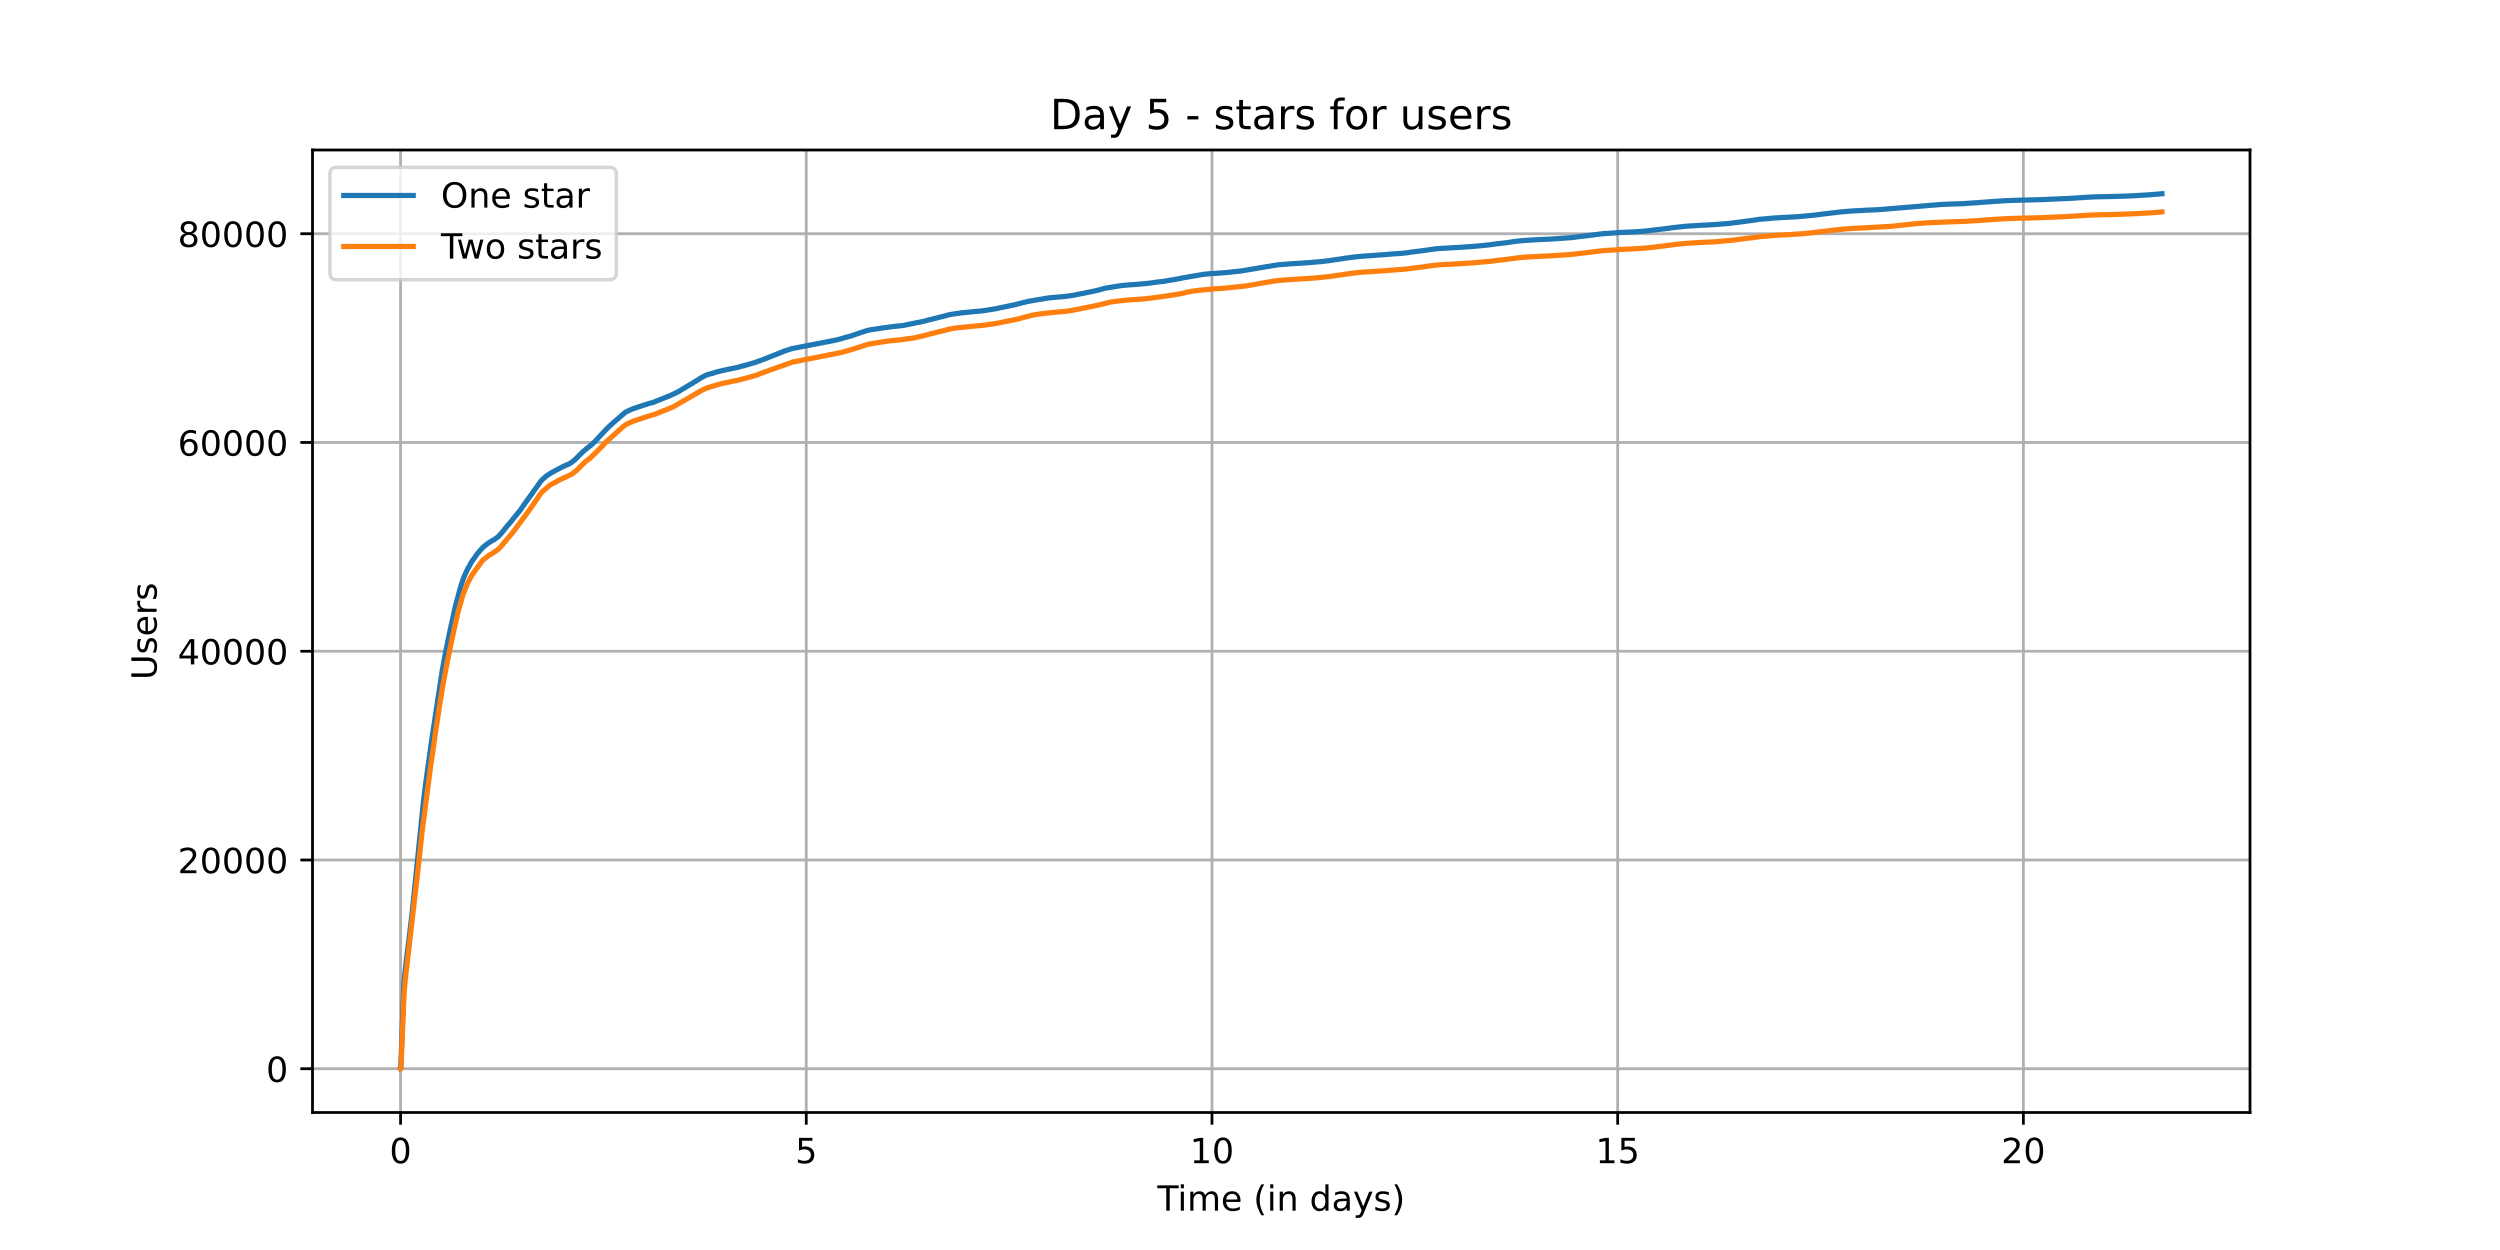 <?xml version="1.0" encoding="utf-8" standalone="no"?>
<!DOCTYPE svg PUBLIC "-//W3C//DTD SVG 1.1//EN"
  "http://www.w3.org/Graphics/SVG/1.1/DTD/svg11.dtd">
<!-- Created with matplotlib (https://matplotlib.org/) -->
<svg height="360pt" version="1.1" viewBox="0 0 720 360" width="720pt" xmlns="http://www.w3.org/2000/svg" xmlns:xlink="http://www.w3.org/1999/xlink">
 <defs>
  <style type="text/css">*{stroke-linecap:butt;stroke-linejoin:round;}</style>
 </defs>
 <g id="figure_1">
  <g id="patch_1">
   <path d="M 0 360 
L 720 360 
L 720 0 
L 0 0 
z
" style="fill:#ffffff;"/>
  </g>
  <g id="axes_1">
   <g id="patch_2">
    <path d="M 90 320.4 
L 648 320.4 
L 648 43.2 
L 90 43.2 
z
" style="fill:#ffffff;"/>
   </g>
   <g id="matplotlib.axis_1">
    <g id="xtick_1">
     <g id="line2d_1">
      <path clip-path="url(#pb6ac2db232)" d="M 115.364 320.4 
L 115.364 43.2 
" style="fill:none;stroke:#b0b0b0;stroke-linecap:square;stroke-width:0.8;"/>
     </g>
     <g id="line2d_2">
      <defs>
       <path d="M 0 0 
L 0 3.5 
" id="maa458d2cc2" style="stroke:#000000;stroke-width:0.8;"/>
      </defs>
      <g>
       <use style="stroke:#000000;stroke-width:0.8;" x="115.364" xlink:href="#maa458d2cc2" y="320.4"/>
      </g>
     </g>
     <g id="text_1">
      <!-- 0 -->
      <g transform="translate(112.182 334.998)scale(0.1 -0.1)">
       <defs>
        <path d="M 31.781 66.406 
Q 24.172 66.406 20.328 58.906 
Q 16.5 51.422 16.5 36.375 
Q 16.5 21.391 20.328 13.891 
Q 24.172 6.391 31.781 6.391 
Q 39.453 6.391 43.281 13.891 
Q 47.125 21.391 47.125 36.375 
Q 47.125 51.422 43.281 58.906 
Q 39.453 66.406 31.781 66.406 
z
M 31.781 74.219 
Q 44.047 74.219 50.516 64.516 
Q 56.984 54.828 56.984 36.375 
Q 56.984 17.969 50.516 8.266 
Q 44.047 -1.422 31.781 -1.422 
Q 19.531 -1.422 13.062 8.266 
Q 6.594 17.969 6.594 36.375 
Q 6.594 54.828 13.062 64.516 
Q 19.531 74.219 31.781 74.219 
z
" id="DejaVuSans-48"/>
       </defs>
       <use xlink:href="#DejaVuSans-48"/>
      </g>
     </g>
    </g>
    <g id="xtick_2">
     <g id="line2d_3">
      <path clip-path="url(#pb6ac2db232)" d="M 232.205 320.4 
L 232.205 43.2 
" style="fill:none;stroke:#b0b0b0;stroke-linecap:square;stroke-width:0.8;"/>
     </g>
     <g id="line2d_4">
      <g>
       <use style="stroke:#000000;stroke-width:0.8;" x="232.205" xlink:href="#maa458d2cc2" y="320.4"/>
      </g>
     </g>
     <g id="text_2">
      <!-- 5 -->
      <g transform="translate(229.024 334.998)scale(0.1 -0.1)">
       <defs>
        <path d="M 10.797 72.906 
L 49.516 72.906 
L 49.516 64.594 
L 19.828 64.594 
L 19.828 46.734 
Q 21.969 47.469 24.109 47.828 
Q 26.266 48.188 28.422 48.188 
Q 40.625 48.188 47.75 41.5 
Q 54.891 34.812 54.891 23.391 
Q 54.891 11.625 47.562 5.094 
Q 40.234 -1.422 26.906 -1.422 
Q 22.312 -1.422 17.547 -0.641 
Q 12.797 0.141 7.719 1.703 
L 7.719 11.625 
Q 12.109 9.234 16.797 8.062 
Q 21.484 6.891 26.703 6.891 
Q 35.156 6.891 40.078 11.328 
Q 45.016 15.766 45.016 23.391 
Q 45.016 31 40.078 35.438 
Q 35.156 39.891 26.703 39.891 
Q 22.75 39.891 18.812 39.016 
Q 14.891 38.141 10.797 36.281 
z
" id="DejaVuSans-53"/>
       </defs>
       <use xlink:href="#DejaVuSans-53"/>
      </g>
     </g>
    </g>
    <g id="xtick_3">
     <g id="line2d_5">
      <path clip-path="url(#pb6ac2db232)" d="M 349.047 320.4 
L 349.047 43.2 
" style="fill:none;stroke:#b0b0b0;stroke-linecap:square;stroke-width:0.8;"/>
     </g>
     <g id="line2d_6">
      <g>
       <use style="stroke:#000000;stroke-width:0.8;" x="349.047" xlink:href="#maa458d2cc2" y="320.4"/>
      </g>
     </g>
     <g id="text_3">
      <!-- 10 -->
      <g transform="translate(342.685 334.998)scale(0.1 -0.1)">
       <defs>
        <path d="M 12.406 8.297 
L 28.516 8.297 
L 28.516 63.922 
L 10.984 60.406 
L 10.984 69.391 
L 28.422 72.906 
L 38.281 72.906 
L 38.281 8.297 
L 54.391 8.297 
L 54.391 0 
L 12.406 0 
z
" id="DejaVuSans-49"/>
       </defs>
       <use xlink:href="#DejaVuSans-49"/>
       <use x="63.623" xlink:href="#DejaVuSans-48"/>
      </g>
     </g>
    </g>
    <g id="xtick_4">
     <g id="line2d_7">
      <path clip-path="url(#pb6ac2db232)" d="M 465.889 320.4 
L 465.889 43.2 
" style="fill:none;stroke:#b0b0b0;stroke-linecap:square;stroke-width:0.8;"/>
     </g>
     <g id="line2d_8">
      <g>
       <use style="stroke:#000000;stroke-width:0.8;" x="465.889" xlink:href="#maa458d2cc2" y="320.4"/>
      </g>
     </g>
     <g id="text_4">
      <!-- 15 -->
      <g transform="translate(459.527 334.998)scale(0.1 -0.1)">
       <use xlink:href="#DejaVuSans-49"/>
       <use x="63.623" xlink:href="#DejaVuSans-53"/>
      </g>
     </g>
    </g>
    <g id="xtick_5">
     <g id="line2d_9">
      <path clip-path="url(#pb6ac2db232)" d="M 582.731 320.4 
L 582.731 43.2 
" style="fill:none;stroke:#b0b0b0;stroke-linecap:square;stroke-width:0.8;"/>
     </g>
     <g id="line2d_10">
      <g>
       <use style="stroke:#000000;stroke-width:0.8;" x="582.731" xlink:href="#maa458d2cc2" y="320.4"/>
      </g>
     </g>
     <g id="text_5">
      <!-- 20 -->
      <g transform="translate(576.368 334.998)scale(0.1 -0.1)">
       <defs>
        <path d="M 19.188 8.297 
L 53.609 8.297 
L 53.609 0 
L 7.328 0 
L 7.328 8.297 
Q 12.938 14.109 22.625 23.891 
Q 32.328 33.688 34.812 36.531 
Q 39.547 41.844 41.422 45.531 
Q 43.312 49.219 43.312 52.781 
Q 43.312 58.594 39.234 62.25 
Q 35.156 65.922 28.609 65.922 
Q 23.969 65.922 18.812 64.312 
Q 13.672 62.703 7.812 59.422 
L 7.812 69.391 
Q 13.766 71.781 18.938 73 
Q 24.125 74.219 28.422 74.219 
Q 39.75 74.219 46.484 68.547 
Q 53.219 62.891 53.219 53.422 
Q 53.219 48.922 51.531 44.891 
Q 49.859 40.875 45.406 35.406 
Q 44.188 33.984 37.641 27.219 
Q 31.109 20.453 19.188 8.297 
z
" id="DejaVuSans-50"/>
       </defs>
       <use xlink:href="#DejaVuSans-50"/>
       <use x="63.623" xlink:href="#DejaVuSans-48"/>
      </g>
     </g>
    </g>
    <g id="text_6">
     <!-- Time (in days) -->
     <g transform="translate(333.327 348.677)scale(0.1 -0.1)">
      <defs>
       <path d="M -0.297 72.906 
L 61.375 72.906 
L 61.375 64.594 
L 35.5 64.594 
L 35.5 0 
L 25.594 0 
L 25.594 64.594 
L -0.297 64.594 
z
" id="DejaVuSans-84"/>
       <path d="M 9.422 54.688 
L 18.406 54.688 
L 18.406 0 
L 9.422 0 
z
M 9.422 75.984 
L 18.406 75.984 
L 18.406 64.594 
L 9.422 64.594 
z
" id="DejaVuSans-105"/>
       <path d="M 52 44.188 
Q 55.375 50.25 60.062 53.125 
Q 64.75 56 71.094 56 
Q 79.641 56 84.281 50.016 
Q 88.922 44.047 88.922 33.016 
L 88.922 0 
L 79.891 0 
L 79.891 32.719 
Q 79.891 40.578 77.094 44.375 
Q 74.312 48.188 68.609 48.188 
Q 61.625 48.188 57.562 43.547 
Q 53.516 38.922 53.516 30.906 
L 53.516 0 
L 44.484 0 
L 44.484 32.719 
Q 44.484 40.625 41.703 44.406 
Q 38.922 48.188 33.109 48.188 
Q 26.219 48.188 22.156 43.531 
Q 18.109 38.875 18.109 30.906 
L 18.109 0 
L 9.078 0 
L 9.078 54.688 
L 18.109 54.688 
L 18.109 46.188 
Q 21.188 51.219 25.484 53.609 
Q 29.781 56 35.688 56 
Q 41.656 56 45.828 52.969 
Q 50 49.953 52 44.188 
z
" id="DejaVuSans-109"/>
       <path d="M 56.203 29.594 
L 56.203 25.203 
L 14.891 25.203 
Q 15.484 15.922 20.484 11.062 
Q 25.484 6.203 34.422 6.203 
Q 39.594 6.203 44.453 7.469 
Q 49.312 8.734 54.109 11.281 
L 54.109 2.781 
Q 49.266 0.734 44.188 -0.344 
Q 39.109 -1.422 33.891 -1.422 
Q 20.797 -1.422 13.156 6.188 
Q 5.516 13.812 5.516 26.812 
Q 5.516 40.234 12.766 48.109 
Q 20.016 56 32.328 56 
Q 43.359 56 49.781 48.891 
Q 56.203 41.797 56.203 29.594 
z
M 47.219 32.234 
Q 47.125 39.594 43.094 43.984 
Q 39.062 48.391 32.422 48.391 
Q 24.906 48.391 20.391 44.141 
Q 15.875 39.891 15.188 32.172 
z
" id="DejaVuSans-101"/>
       <path id="DejaVuSans-32"/>
       <path d="M 31 75.875 
Q 24.469 64.656 21.281 53.656 
Q 18.109 42.672 18.109 31.391 
Q 18.109 20.125 21.312 9.062 
Q 24.516 -2 31 -13.188 
L 23.188 -13.188 
Q 15.875 -1.703 12.234 9.375 
Q 8.594 20.453 8.594 31.391 
Q 8.594 42.281 12.203 53.312 
Q 15.828 64.359 23.188 75.875 
z
" id="DejaVuSans-40"/>
       <path d="M 54.891 33.016 
L 54.891 0 
L 45.906 0 
L 45.906 32.719 
Q 45.906 40.484 42.875 44.328 
Q 39.844 48.188 33.797 48.188 
Q 26.516 48.188 22.312 43.547 
Q 18.109 38.922 18.109 30.906 
L 18.109 0 
L 9.078 0 
L 9.078 54.688 
L 18.109 54.688 
L 18.109 46.188 
Q 21.344 51.125 25.703 53.562 
Q 30.078 56 35.797 56 
Q 45.219 56 50.047 50.172 
Q 54.891 44.344 54.891 33.016 
z
" id="DejaVuSans-110"/>
       <path d="M 45.406 46.391 
L 45.406 75.984 
L 54.391 75.984 
L 54.391 0 
L 45.406 0 
L 45.406 8.203 
Q 42.578 3.328 38.25 0.953 
Q 33.938 -1.422 27.875 -1.422 
Q 17.969 -1.422 11.734 6.484 
Q 5.516 14.406 5.516 27.297 
Q 5.516 40.188 11.734 48.094 
Q 17.969 56 27.875 56 
Q 33.938 56 38.25 53.625 
Q 42.578 51.266 45.406 46.391 
z
M 14.797 27.297 
Q 14.797 17.391 18.875 11.75 
Q 22.953 6.109 30.078 6.109 
Q 37.203 6.109 41.297 11.75 
Q 45.406 17.391 45.406 27.297 
Q 45.406 37.203 41.297 42.844 
Q 37.203 48.484 30.078 48.484 
Q 22.953 48.484 18.875 42.844 
Q 14.797 37.203 14.797 27.297 
z
" id="DejaVuSans-100"/>
       <path d="M 34.281 27.484 
Q 23.391 27.484 19.188 25 
Q 14.984 22.516 14.984 16.5 
Q 14.984 11.719 18.141 8.906 
Q 21.297 6.109 26.703 6.109 
Q 34.188 6.109 38.703 11.406 
Q 43.219 16.703 43.219 25.484 
L 43.219 27.484 
z
M 52.203 31.203 
L 52.203 0 
L 43.219 0 
L 43.219 8.297 
Q 40.141 3.328 35.547 0.953 
Q 30.953 -1.422 24.312 -1.422 
Q 15.922 -1.422 10.953 3.297 
Q 6 8.016 6 15.922 
Q 6 25.141 12.172 29.828 
Q 18.359 34.516 30.609 34.516 
L 43.219 34.516 
L 43.219 35.406 
Q 43.219 41.609 39.141 45 
Q 35.062 48.391 27.688 48.391 
Q 23 48.391 18.547 47.266 
Q 14.109 46.141 10.016 43.891 
L 10.016 52.203 
Q 14.938 54.109 19.578 55.047 
Q 24.219 56 28.609 56 
Q 40.484 56 46.344 49.844 
Q 52.203 43.703 52.203 31.203 
z
" id="DejaVuSans-97"/>
       <path d="M 32.172 -5.078 
Q 28.375 -14.844 24.75 -17.812 
Q 21.141 -20.797 15.094 -20.797 
L 7.906 -20.797 
L 7.906 -13.281 
L 13.188 -13.281 
Q 16.891 -13.281 18.938 -11.516 
Q 21 -9.766 23.484 -3.219 
L 25.094 0.875 
L 2.984 54.688 
L 12.5 54.688 
L 29.594 11.922 
L 46.688 54.688 
L 56.203 54.688 
z
" id="DejaVuSans-121"/>
       <path d="M 44.281 53.078 
L 44.281 44.578 
Q 40.484 46.531 36.375 47.5 
Q 32.281 48.484 27.875 48.484 
Q 21.188 48.484 17.844 46.438 
Q 14.5 44.391 14.5 40.281 
Q 14.5 37.156 16.891 35.375 
Q 19.281 33.594 26.516 31.984 
L 29.594 31.297 
Q 39.156 29.25 43.188 25.516 
Q 47.219 21.781 47.219 15.094 
Q 47.219 7.469 41.188 3.016 
Q 35.156 -1.422 24.609 -1.422 
Q 20.219 -1.422 15.453 -0.562 
Q 10.688 0.297 5.422 2 
L 5.422 11.281 
Q 10.406 8.688 15.234 7.391 
Q 20.062 6.109 24.812 6.109 
Q 31.156 6.109 34.562 8.281 
Q 37.984 10.453 37.984 14.406 
Q 37.984 18.062 35.516 20.016 
Q 33.062 21.969 24.703 23.781 
L 21.578 24.516 
Q 13.234 26.266 9.516 29.906 
Q 5.812 33.547 5.812 39.891 
Q 5.812 47.609 11.281 51.797 
Q 16.75 56 26.812 56 
Q 31.781 56 36.172 55.266 
Q 40.578 54.547 44.281 53.078 
z
" id="DejaVuSans-115"/>
       <path d="M 8.016 75.875 
L 15.828 75.875 
Q 23.141 64.359 26.781 53.312 
Q 30.422 42.281 30.422 31.391 
Q 30.422 20.453 26.781 9.375 
Q 23.141 -1.703 15.828 -13.188 
L 8.016 -13.188 
Q 14.5 -2 17.703 9.062 
Q 20.906 20.125 20.906 31.391 
Q 20.906 42.672 17.703 53.656 
Q 14.5 64.656 8.016 75.875 
z
" id="DejaVuSans-41"/>
      </defs>
      <use xlink:href="#DejaVuSans-84"/>
      <use x="57.959" xlink:href="#DejaVuSans-105"/>
      <use x="85.742" xlink:href="#DejaVuSans-109"/>
      <use x="183.154" xlink:href="#DejaVuSans-101"/>
      <use x="244.678" xlink:href="#DejaVuSans-32"/>
      <use x="276.465" xlink:href="#DejaVuSans-40"/>
      <use x="315.479" xlink:href="#DejaVuSans-105"/>
      <use x="343.262" xlink:href="#DejaVuSans-110"/>
      <use x="406.641" xlink:href="#DejaVuSans-32"/>
      <use x="438.428" xlink:href="#DejaVuSans-100"/>
      <use x="501.904" xlink:href="#DejaVuSans-97"/>
      <use x="563.184" xlink:href="#DejaVuSans-121"/>
      <use x="622.363" xlink:href="#DejaVuSans-115"/>
      <use x="674.463" xlink:href="#DejaVuSans-41"/>
     </g>
    </g>
   </g>
   <g id="matplotlib.axis_2">
    <g id="ytick_1">
     <g id="line2d_11">
      <path clip-path="url(#pb6ac2db232)" d="M 90 307.8 
L 648 307.8 
" style="fill:none;stroke:#b0b0b0;stroke-linecap:square;stroke-width:0.8;"/>
     </g>
     <g id="line2d_12">
      <defs>
       <path d="M 0 0 
L -3.5 0 
" id="m6b6346256a" style="stroke:#000000;stroke-width:0.8;"/>
      </defs>
      <g>
       <use style="stroke:#000000;stroke-width:0.8;" x="90" xlink:href="#m6b6346256a" y="307.8"/>
      </g>
     </g>
     <g id="text_7">
      <!-- 0 -->
      <g transform="translate(76.638 311.599)scale(0.1 -0.1)">
       <use xlink:href="#DejaVuSans-48"/>
      </g>
     </g>
    </g>
    <g id="ytick_2">
     <g id="line2d_13">
      <path clip-path="url(#pb6ac2db232)" d="M 90 247.678 
L 648 247.678 
" style="fill:none;stroke:#b0b0b0;stroke-linecap:square;stroke-width:0.8;"/>
     </g>
     <g id="line2d_14">
      <g>
       <use style="stroke:#000000;stroke-width:0.8;" x="90" xlink:href="#m6b6346256a" y="247.678"/>
      </g>
     </g>
     <g id="text_8">
      <!-- 20000 -->
      <g transform="translate(51.188 251.477)scale(0.1 -0.1)">
       <use xlink:href="#DejaVuSans-50"/>
       <use x="63.623" xlink:href="#DejaVuSans-48"/>
       <use x="127.246" xlink:href="#DejaVuSans-48"/>
       <use x="190.869" xlink:href="#DejaVuSans-48"/>
       <use x="254.492" xlink:href="#DejaVuSans-48"/>
      </g>
     </g>
    </g>
    <g id="ytick_3">
     <g id="line2d_15">
      <path clip-path="url(#pb6ac2db232)" d="M 90 187.555 
L 648 187.555 
" style="fill:none;stroke:#b0b0b0;stroke-linecap:square;stroke-width:0.8;"/>
     </g>
     <g id="line2d_16">
      <g>
       <use style="stroke:#000000;stroke-width:0.8;" x="90" xlink:href="#m6b6346256a" y="187.555"/>
      </g>
     </g>
     <g id="text_9">
      <!-- 40000 -->
      <g transform="translate(51.188 191.354)scale(0.1 -0.1)">
       <defs>
        <path d="M 37.797 64.312 
L 12.891 25.391 
L 37.797 25.391 
z
M 35.203 72.906 
L 47.609 72.906 
L 47.609 25.391 
L 58.016 25.391 
L 58.016 17.188 
L 47.609 17.188 
L 47.609 0 
L 37.797 0 
L 37.797 17.188 
L 4.891 17.188 
L 4.891 26.703 
z
" id="DejaVuSans-52"/>
       </defs>
       <use xlink:href="#DejaVuSans-52"/>
       <use x="63.623" xlink:href="#DejaVuSans-48"/>
       <use x="127.246" xlink:href="#DejaVuSans-48"/>
       <use x="190.869" xlink:href="#DejaVuSans-48"/>
       <use x="254.492" xlink:href="#DejaVuSans-48"/>
      </g>
     </g>
    </g>
    <g id="ytick_4">
     <g id="line2d_17">
      <path clip-path="url(#pb6ac2db232)" d="M 90 127.433 
L 648 127.433 
" style="fill:none;stroke:#b0b0b0;stroke-linecap:square;stroke-width:0.8;"/>
     </g>
     <g id="line2d_18">
      <g>
       <use style="stroke:#000000;stroke-width:0.8;" x="90" xlink:href="#m6b6346256a" y="127.433"/>
      </g>
     </g>
     <g id="text_10">
      <!-- 60000 -->
      <g transform="translate(51.188 131.232)scale(0.1 -0.1)">
       <defs>
        <path d="M 33.016 40.375 
Q 26.375 40.375 22.484 35.828 
Q 18.609 31.297 18.609 23.391 
Q 18.609 15.531 22.484 10.953 
Q 26.375 6.391 33.016 6.391 
Q 39.656 6.391 43.531 10.953 
Q 47.406 15.531 47.406 23.391 
Q 47.406 31.297 43.531 35.828 
Q 39.656 40.375 33.016 40.375 
z
M 52.594 71.297 
L 52.594 62.312 
Q 48.875 64.062 45.094 64.984 
Q 41.312 65.922 37.594 65.922 
Q 27.828 65.922 22.672 59.328 
Q 17.531 52.734 16.797 39.406 
Q 19.672 43.656 24.016 45.922 
Q 28.375 48.188 33.594 48.188 
Q 44.578 48.188 50.953 41.516 
Q 57.328 34.859 57.328 23.391 
Q 57.328 12.156 50.688 5.359 
Q 44.047 -1.422 33.016 -1.422 
Q 20.359 -1.422 13.672 8.266 
Q 6.984 17.969 6.984 36.375 
Q 6.984 53.656 15.188 63.938 
Q 23.391 74.219 37.203 74.219 
Q 40.922 74.219 44.703 73.484 
Q 48.484 72.75 52.594 71.297 
z
" id="DejaVuSans-54"/>
       </defs>
       <use xlink:href="#DejaVuSans-54"/>
       <use x="63.623" xlink:href="#DejaVuSans-48"/>
       <use x="127.246" xlink:href="#DejaVuSans-48"/>
       <use x="190.869" xlink:href="#DejaVuSans-48"/>
       <use x="254.492" xlink:href="#DejaVuSans-48"/>
      </g>
     </g>
    </g>
    <g id="ytick_5">
     <g id="line2d_19">
      <path clip-path="url(#pb6ac2db232)" d="M 90 67.31 
L 648 67.31 
" style="fill:none;stroke:#b0b0b0;stroke-linecap:square;stroke-width:0.8;"/>
     </g>
     <g id="line2d_20">
      <g>
       <use style="stroke:#000000;stroke-width:0.8;" x="90" xlink:href="#m6b6346256a" y="67.31"/>
      </g>
     </g>
     <g id="text_11">
      <!-- 80000 -->
      <g transform="translate(51.188 71.11)scale(0.1 -0.1)">
       <defs>
        <path d="M 31.781 34.625 
Q 24.75 34.625 20.719 30.859 
Q 16.703 27.094 16.703 20.516 
Q 16.703 13.922 20.719 10.156 
Q 24.75 6.391 31.781 6.391 
Q 38.812 6.391 42.859 10.172 
Q 46.922 13.969 46.922 20.516 
Q 46.922 27.094 42.891 30.859 
Q 38.875 34.625 31.781 34.625 
z
M 21.922 38.812 
Q 15.578 40.375 12.031 44.719 
Q 8.5 49.078 8.5 55.328 
Q 8.5 64.062 14.719 69.141 
Q 20.953 74.219 31.781 74.219 
Q 42.672 74.219 48.875 69.141 
Q 55.078 64.062 55.078 55.328 
Q 55.078 49.078 51.531 44.719 
Q 48 40.375 41.703 38.812 
Q 48.828 37.156 52.797 32.312 
Q 56.781 27.484 56.781 20.516 
Q 56.781 9.906 50.312 4.234 
Q 43.844 -1.422 31.781 -1.422 
Q 19.734 -1.422 13.25 4.234 
Q 6.781 9.906 6.781 20.516 
Q 6.781 27.484 10.781 32.312 
Q 14.797 37.156 21.922 38.812 
z
M 18.312 54.391 
Q 18.312 48.734 21.844 45.562 
Q 25.391 42.391 31.781 42.391 
Q 38.141 42.391 41.719 45.562 
Q 45.312 48.734 45.312 54.391 
Q 45.312 60.062 41.719 63.234 
Q 38.141 66.406 31.781 66.406 
Q 25.391 66.406 21.844 63.234 
Q 18.312 60.062 18.312 54.391 
z
" id="DejaVuSans-56"/>
       </defs>
       <use xlink:href="#DejaVuSans-56"/>
       <use x="63.623" xlink:href="#DejaVuSans-48"/>
       <use x="127.246" xlink:href="#DejaVuSans-48"/>
       <use x="190.869" xlink:href="#DejaVuSans-48"/>
       <use x="254.492" xlink:href="#DejaVuSans-48"/>
      </g>
     </g>
    </g>
    <g id="text_12">
     <!-- Users -->
     <g transform="translate(45.108 195.801)rotate(-90)scale(0.1 -0.1)">
      <defs>
       <path d="M 8.688 72.906 
L 18.609 72.906 
L 18.609 28.609 
Q 18.609 16.891 22.844 11.734 
Q 27.094 6.594 36.625 6.594 
Q 46.094 6.594 50.344 11.734 
Q 54.594 16.891 54.594 28.609 
L 54.594 72.906 
L 64.5 72.906 
L 64.5 27.391 
Q 64.5 13.141 57.438 5.859 
Q 50.391 -1.422 36.625 -1.422 
Q 22.797 -1.422 15.734 5.859 
Q 8.688 13.141 8.688 27.391 
z
" id="DejaVuSans-85"/>
       <path d="M 41.109 46.297 
Q 39.594 47.172 37.812 47.578 
Q 36.031 48 33.891 48 
Q 26.266 48 22.188 43.047 
Q 18.109 38.094 18.109 28.812 
L 18.109 0 
L 9.078 0 
L 9.078 54.688 
L 18.109 54.688 
L 18.109 46.188 
Q 20.953 51.172 25.484 53.578 
Q 30.031 56 36.531 56 
Q 37.453 56 38.578 55.875 
Q 39.703 55.766 41.062 55.516 
z
" id="DejaVuSans-114"/>
      </defs>
      <use xlink:href="#DejaVuSans-85"/>
      <use x="73.193" xlink:href="#DejaVuSans-115"/>
      <use x="125.293" xlink:href="#DejaVuSans-101"/>
      <use x="186.816" xlink:href="#DejaVuSans-114"/>
      <use x="227.93" xlink:href="#DejaVuSans-115"/>
     </g>
    </g>
   </g>
   <g id="line2d_21">
    <path clip-path="url(#pb6ac2db232)" d="M 115.364 307.8 
L 115.397 307.785 
L 115.461 306.598 
L 116.281 283.568 
L 116.747 278.83 
L 117.448 273.163 
L 117.656 271.591 
L 118.709 262.807 
L 121.943 230.952 
L 122.152 229.184 
L 122.585 225.667 
L 122.585 225.667 
L 124.097 214.833 
L 124.58 211.463 
L 127.362 193.135 
L 127.844 190.483 
L 128.423 187.393 
L 128.831 185.388 
L 129.425 182.493 
L 129.742 181.023 
L 129.999 179.839 
L 130.273 178.609 
L 130.565 177.247 
L 131.143 174.644 
L 131.464 173.408 
L 132.653 169.062 
L 133.391 166.747 
L 133.953 165.412 
L 134.178 164.913 
L 134.344 164.582 
L 134.827 163.587 
L 135.245 162.881 
L 135.631 162.129 
L 135.792 161.883 
L 136.313 161.116 
L 136.499 160.861 
L 136.715 160.563 
L 137.052 160.082 
L 137.432 159.52 
L 138.333 158.453 
L 138.933 157.801 
L 139.27 157.488 
L 140.539 156.463 
L 141.559 155.832 
L 142.363 155.387 
L 142.781 155.071 
L 143.151 154.816 
L 143.489 154.554 
L 144.486 153.466 
L 144.904 152.97 
L 146.126 151.422 
L 146.431 151.076 
L 146.657 150.841 
L 147.107 150.285 
L 147.429 149.916 
L 147.734 149.501 
L 147.992 149.17 
L 148.394 148.698 
L 149.825 146.943 
L 150.677 145.71 
L 150.854 145.452 
L 151.192 144.965 
L 151.401 144.67 
L 152.945 142.533 
L 153.138 142.307 
L 153.765 141.375 
L 155.453 139.021 
L 155.646 138.742 
L 156.209 138.099 
L 157.11 137.293 
L 157.303 137.125 
L 157.64 136.881 
L 158.799 136.157 
L 159.153 135.982 
L 159.908 135.549 
L 160.568 135.183 
L 162.513 134.206 
L 162.899 134.025 
L 163.108 133.926 
L 163.639 133.725 
L 163.848 133.628 
L 164.475 133.277 
L 165.392 132.558 
L 165.665 132.339 
L 166.968 130.989 
L 167.321 130.655 
L 167.868 130.114 
L 169.364 128.858 
L 170.088 128.326 
L 171.005 127.472 
L 171.359 127.15 
L 172.115 126.333 
L 172.292 126.107 
L 174.769 123.474 
L 175.332 122.921 
L 176.12 122.196 
L 177.134 121.3 
L 177.488 121.015 
L 180.126 118.715 
L 181.317 118.15 
L 182.314 117.711 
L 183.15 117.446 
L 183.52 117.305 
L 184.34 117.038 
L 186.624 116.292 
L 186.977 116.187 
L 187.396 116.073 
L 187.927 115.967 
L 191.552 114.51 
L 191.826 114.401 
L 192.308 114.203 
L 193.145 113.857 
L 194.415 113.265 
L 194.769 113.085 
L 195.139 112.904 
L 195.767 112.565 
L 196.121 112.327 
L 200.046 109.982 
L 200.979 109.414 
L 201.381 109.156 
L 201.654 108.978 
L 201.783 108.879 
L 202.475 108.491 
L 203.521 107.986 
L 203.842 107.881 
L 205.129 107.529 
L 205.628 107.373 
L 206.481 107.105 
L 206.722 107.051 
L 207.156 106.943 
L 208.041 106.727 
L 212.062 105.873 
L 212.399 105.81 
L 213.509 105.506 
L 213.911 105.398 
L 214.249 105.329 
L 215.165 105.046 
L 216.42 104.692 
L 217.498 104.385 
L 218.271 104.081 
L 219.043 103.829 
L 219.767 103.552 
L 224.368 101.731 
L 225.092 101.454 
L 225.478 101.283 
L 225.735 101.162 
L 228.068 100.402 
L 240.898 97.913 
L 241.93 97.642 
L 242.976 97.333 
L 244.279 96.957 
L 244.729 96.858 
L 244.938 96.803 
L 245.663 96.557 
L 248.978 95.421 
L 249.413 95.312 
L 250.572 94.994 
L 253.066 94.636 
L 253.662 94.531 
L 254.144 94.468 
L 256.975 94.056 
L 258.214 93.948 
L 259.516 93.812 
L 260.272 93.704 
L 266.275 92.481 
L 267.545 92.117 
L 268.044 92.009 
L 268.43 91.916 
L 270.038 91.507 
L 270.328 91.426 
L 271.148 91.23 
L 271.582 91.125 
L 272.001 91.014 
L 272.371 90.908 
L 273.449 90.62 
L 276.891 90.094 
L 278.034 89.986 
L 279.063 89.904 
L 279.947 89.796 
L 281.185 89.676 
L 282.617 89.568 
L 285.738 89.09 
L 286.43 88.982 
L 291.85 87.848 
L 292.686 87.656 
L 294.342 87.235 
L 294.535 87.181 
L 294.953 87.067 
L 295.468 86.961 
L 295.935 86.826 
L 301.917 85.81 
L 302.948 85.702 
L 304.057 85.606 
L 305.392 85.497 
L 306.485 85.407 
L 307.225 85.299 
L 307.643 85.257 
L 308.464 85.152 
L 308.995 85.071 
L 315.364 83.784 
L 315.653 83.697 
L 316.184 83.592 
L 317.326 83.279 
L 317.728 83.171 
L 318.242 83.008 
L 322.987 82.242 
L 324.193 82.134 
L 325.319 82.034 
L 327.007 81.926 
L 328.085 81.839 
L 329.259 81.731 
L 330.433 81.626 
L 331.221 81.52 
L 331.494 81.487 
L 332.202 81.379 
L 332.701 81.304 
L 333.602 81.196 
L 334.874 81.072 
L 335.517 80.97 
L 335.887 80.886 
L 336.611 80.778 
L 337.238 80.658 
L 338.042 80.549 
L 338.412 80.465 
L 339.007 80.36 
L 339.587 80.258 
L 340.166 80.15 
L 340.471 80.056 
L 346.552 79.022 
L 347.549 78.914 
L 348.739 78.806 
L 350.493 78.701 
L 350.879 78.674 
L 352.249 78.565 
L 353.231 78.496 
L 354.26 78.388 
L 354.759 78.319 
L 355.756 78.211 
L 356.158 78.175 
L 357.236 78.066 
L 362.446 77.198 
L 363.041 77.089 
L 368.142 76.257 
L 369.477 76.148 
L 370.474 76.076 
L 371.777 75.968 
L 372.694 75.908 
L 374.575 75.8 
L 375.476 75.746 
L 376.939 75.637 
L 377.309 75.616 
L 378.467 75.511 
L 378.772 75.466 
L 380.349 75.358 
L 381.974 75.162 
L 382.89 75.054 
L 383.469 74.958 
L 386.253 74.555 
L 386.864 74.453 
L 387.186 74.396 
L 388.007 74.288 
L 390.163 73.999 
L 391.256 73.891 
L 391.514 73.87 
L 392.592 73.762 
L 393.509 73.701 
L 395.406 73.593 
L 396.596 73.482 
L 398.205 73.374 
L 399.139 73.311 
L 400.281 73.202 
L 401.359 73.112 
L 403.096 73.004 
L 404.173 72.914 
L 405.17 72.806 
L 405.653 72.739 
L 406.2 72.631 
L 406.618 72.589 
L 407.454 72.481 
L 409.272 72.249 
L 410.237 72.141 
L 410.494 72.084 
L 410.993 72.012 
L 411.717 71.904 
L 413.761 71.63 
L 415.241 71.522 
L 416.013 71.492 
L 417.782 71.384 
L 418.698 71.324 
L 420.773 71.215 
L 421.834 71.128 
L 423.716 71.02 
L 424.874 70.915 
L 426 70.81 
L 426.418 70.77 
L 427.769 70.632 
L 428.798 70.524 
L 431.033 70.214 
L 432.111 70.106 
L 433.688 69.926 
L 434.38 69.821 
L 434.653 69.787 
L 435.313 69.685 
L 435.635 69.631 
L 436.343 69.523 
L 437.63 69.391 
L 438.676 69.285 
L 439.094 69.243 
L 441.056 69.135 
L 442.037 69.066 
L 444.145 68.958 
L 444.498 68.943 
L 446.959 68.835 
L 447.876 68.774 
L 449.259 68.666 
L 450.224 68.6 
L 451.832 68.492 
L 452.958 68.396 
L 453.762 68.287 
L 455.772 68.026 
L 456.786 67.921 
L 457.284 67.852 
L 458.185 67.746 
L 458.442 67.722 
L 459.134 67.614 
L 460.935 67.386 
L 461.868 67.277 
L 462.656 67.241 
L 464.312 67.133 
L 465.358 67.049 
L 466.95 66.941 
L 467.77 66.902 
L 470.391 66.793 
L 471.276 66.739 
L 472.82 66.631 
L 473.978 66.526 
L 474.959 66.418 
L 476.551 66.228 
L 477.403 66.12 
L 478.899 65.949 
L 479.719 65.84 
L 481.874 65.552 
L 482.807 65.444 
L 483.241 65.399 
L 484.271 65.293 
L 484.56 65.257 
L 485.686 65.149 
L 486.683 65.077 
L 488.388 64.972 
L 488.774 64.945 
L 490.72 64.836 
L 491.443 64.812 
L 493.325 64.704 
L 494.177 64.656 
L 495.32 64.548 
L 496.269 64.485 
L 497.62 64.376 
L 498.07 64.325 
L 499.019 64.22 
L 499.534 64.142 
L 501.19 63.941 
L 501.962 63.838 
L 502.268 63.784 
L 503.12 63.676 
L 505.26 63.39 
L 505.984 63.282 
L 506.612 63.162 
L 507.931 63.054 
L 508.912 62.982 
L 509.926 62.873 
L 511.003 62.783 
L 512.836 62.675 
L 513.689 62.627 
L 515.973 62.519 
L 516.342 62.495 
L 517.902 62.386 
L 518.899 62.311 
L 519.993 62.203 
L 521.231 62.083 
L 522.389 61.975 
L 524.11 61.761 
L 524.946 61.653 
L 525.429 61.587 
L 526.378 61.482 
L 526.828 61.43 
L 527.697 61.325 
L 528.147 61.271 
L 528.968 61.169 
L 529.241 61.136 
L 530.239 61.028 
L 530.689 60.977 
L 532.073 60.868 
L 533.183 60.775 
L 535.29 60.667 
L 536.094 60.628 
L 537.734 60.52 
L 538.442 60.499 
L 540.918 60.39 
L 541.304 60.363 
L 542.33 60.279 
L 559.043 58.887 
L 561.6 58.779 
L 561.938 58.767 
L 564.961 58.659 
L 565.668 58.638 
L 566.939 58.53 
L 567.823 58.475 
L 569.689 58.367 
L 570.847 58.262 
L 572.391 58.154 
L 573.42 58.076 
L 574.964 57.967 
L 575.849 57.916 
L 577.458 57.808 
L 578.262 57.772 
L 581.399 57.664 
L 582.123 57.64 
L 586.755 57.535 
L 587.124 57.513 
L 590.019 57.411 
L 590.293 57.384 
L 592.946 57.276 
L 593.766 57.237 
L 596.098 57.129 
L 596.87 57.096 
L 598.318 56.987 
L 599.187 56.939 
L 600.716 56.834 
L 601.086 56.81 
L 602.999 56.705 
L 603.337 56.696 
L 608.451 56.588 
L 608.789 56.579 
L 612.488 56.47 
L 612.874 56.443 
L 615.334 56.335 
L 616.347 56.257 
L 618.197 56.149 
L 619.034 56.104 
L 620.192 55.995 
L 621.093 55.938 
L 622.25 55.83 
L 622.636 55.8 
L 622.636 55.8 
" style="fill:none;stroke:#1f77b4;stroke-linecap:square;stroke-width:1.5;"/>
   </g>
   <g id="line2d_22">
    <path clip-path="url(#pb6ac2db232)" d="M 115.364 307.8 
L 115.429 307.755 
L 115.525 306.336 
L 116.388 285.828 
L 116.715 282.221 
L 120.462 249.767 
L 121.574 239.423 
L 124.145 219.802 
L 124.689 216.167 
L 125.046 213.645 
L 125.432 210.886 
L 126.767 202.138 
L 127.056 200.313 
L 127.523 197.463 
L 128.279 193.471 
L 128.735 191.063 
L 129.726 186.224 
L 130.096 184.42 
L 130.212 183.84 
L 131.962 176.09 
L 133.347 171.208 
L 134.724 167.874 
L 135.077 167.198 
L 135.992 165.499 
L 138.917 161.495 
L 139.222 161.204 
L 140.201 160.431 
L 140.587 160.094 
L 140.876 159.926 
L 141.374 159.628 
L 141.566 159.511 
L 141.945 159.271 
L 142.46 158.937 
L 142.845 158.675 
L 143.472 158.206 
L 143.955 157.762 
L 146.608 154.602 
L 146.994 154.172 
L 147.96 152.931 
L 148.249 152.576 
L 151.578 148.079 
L 152.237 147.174 
L 153.877 144.829 
L 154.408 144.069 
L 154.601 143.804 
L 154.891 143.362 
L 155.003 143.188 
L 155.421 142.575 
L 155.678 142.265 
L 156.032 141.736 
L 158.188 139.884 
L 158.316 139.788 
L 158.654 139.566 
L 159.458 139.154 
L 159.844 138.943 
L 160.149 138.781 
L 160.937 138.324 
L 162.481 137.587 
L 162.931 137.401 
L 163.205 137.263 
L 164.347 136.725 
L 164.588 136.583 
L 164.99 136.325 
L 165.537 135.883 
L 166.019 135.483 
L 166.373 135.153 
L 167.804 133.725 
L 168.447 133.102 
L 169.042 132.603 
L 169.332 132.384 
L 169.605 132.21 
L 169.878 131.996 
L 170.136 131.78 
L 173.177 128.765 
L 173.579 128.353 
L 174.528 127.328 
L 175.058 126.82 
L 177.713 124.466 
L 177.89 124.324 
L 178.115 124.063 
L 178.357 123.865 
L 179.145 123.137 
L 179.434 122.915 
L 179.949 122.494 
L 180.303 122.244 
L 180.641 122.082 
L 181.123 121.856 
L 182.072 121.454 
L 182.427 121.282 
L 182.684 121.219 
L 183.295 120.994 
L 186.302 119.996 
L 187.267 119.704 
L 187.75 119.554 
L 188.185 119.449 
L 188.492 119.346 
L 188.734 119.244 
L 189.089 119.115 
L 192.694 117.672 
L 192.951 117.54 
L 193.579 117.314 
L 193.965 117.134 
L 202.153 112.381 
L 202.475 112.228 
L 203.552 111.753 
L 204.325 111.497 
L 205.596 111.137 
L 206.32 110.89 
L 206.625 110.797 
L 207.092 110.689 
L 208.105 110.424 
L 213.01 109.39 
L 213.316 109.294 
L 214.972 108.87 
L 215.262 108.786 
L 215.616 108.678 
L 216.677 108.395 
L 217.772 108.082 
L 218.094 107.968 
L 218.336 107.869 
L 218.77 107.683 
L 219.059 107.58 
L 219.687 107.352 
L 219.928 107.25 
L 220.298 107.105 
L 228.213 104.289 
L 241.946 101.589 
L 242.348 101.487 
L 243.652 101.138 
L 243.973 101.033 
L 245.116 100.72 
L 246.017 100.444 
L 246.371 100.315 
L 247.304 100.029 
L 250.057 99.127 
L 254.45 98.424 
L 255.174 98.319 
L 255.672 98.249 
L 256.509 98.141 
L 256.734 98.108 
L 257.811 98.021 
L 258.953 97.913 
L 259.452 97.838 
L 260.304 97.729 
L 262.443 97.444 
L 263.17 97.336 
L 266.05 96.686 
L 266.323 96.614 
L 267.368 96.316 
L 267.658 96.229 
L 269.652 95.751 
L 270.086 95.631 
L 272.194 95.132 
L 272.548 95.006 
L 272.982 94.883 
L 273.433 94.777 
L 274.044 94.663 
L 274.623 94.555 
L 276.393 94.332 
L 277.68 94.224 
L 277.985 94.179 
L 279.111 94.071 
L 280.446 93.936 
L 281.507 93.827 
L 282.488 93.758 
L 283.356 93.653 
L 283.857 93.584 
L 284.677 93.479 
L 284.982 93.434 
L 285.642 93.325 
L 286.14 93.256 
L 286.88 93.151 
L 287.234 93.079 
L 287.893 92.953 
L 293.41 91.822 
L 293.715 91.726 
L 295.098 91.329 
L 295.645 91.221 
L 296.899 90.878 
L 297.655 90.716 
L 298.186 90.608 
L 300.646 90.256 
L 301.756 90.148 
L 303.285 89.977 
L 304.523 89.868 
L 304.958 89.82 
L 306.518 89.712 
L 307.113 89.61 
L 308.142 89.502 
L 316.023 87.935 
L 316.313 87.854 
L 316.795 87.746 
L 318.596 87.301 
L 318.886 87.217 
L 319.304 87.109 
L 319.947 86.979 
L 320.703 86.871 
L 322.52 86.646 
L 323.518 86.538 
L 324.836 86.399 
L 326.621 86.291 
L 327.554 86.231 
L 328.953 86.123 
L 330.24 85.996 
L 331.173 85.888 
L 333.087 85.639 
L 333.861 85.534 
L 334.311 85.482 
L 337.576 84.98 
L 338.364 84.884 
L 338.589 84.818 
L 339.281 84.713 
L 339.828 84.623 
L 340.294 84.52 
L 340.6 84.466 
L 341.083 84.361 
L 342.096 84.1 
L 342.675 84.003 
L 342.9 83.94 
L 345.249 83.616 
L 346.391 83.507 
L 346.665 83.477 
L 347.871 83.372 
L 348.338 83.315 
L 349.592 83.207 
L 350.638 83.126 
L 352.346 83.02 
L 352.619 82.987 
L 353.906 82.879 
L 355.563 82.684 
L 356.705 82.576 
L 357.139 82.527 
L 358.265 82.422 
L 358.763 82.353 
L 367.305 80.883 
L 368.383 80.775 
L 369.429 80.691 
L 370.748 80.582 
L 371.713 80.516 
L 373.256 80.408 
L 374.157 80.351 
L 376.119 80.243 
L 377.148 80.165 
L 378.644 80.056 
L 379.737 79.963 
L 380.88 79.855 
L 381.363 79.789 
L 382.488 79.681 
L 382.922 79.636 
L 383.55 79.527 
L 384.032 79.464 
L 384.837 79.356 
L 387.733 78.932 
L 388.522 78.824 
L 390.613 78.541 
L 391.755 78.436 
L 392.141 78.406 
L 393.653 78.298 
L 394.474 78.256 
L 396.194 78.147 
L 397.224 78.066 
L 399.107 77.958 
L 399.542 77.91 
L 400.587 77.805 
L 400.973 77.778 
L 401.905 77.718 
L 403.256 77.615 
L 403.514 77.597 
L 404.865 77.489 
L 406.811 77.234 
L 407.599 77.125 
L 408.017 77.083 
L 408.805 76.981 
L 409.094 76.942 
L 410.124 76.837 
L 410.478 76.759 
L 411.299 76.65 
L 411.846 76.56 
L 413.568 76.353 
L 414.839 76.245 
L 415.225 76.215 
L 417.589 76.106 
L 418.538 76.043 
L 420.869 75.935 
L 421.995 75.839 
L 423.861 75.731 
L 425.05 75.619 
L 426.321 75.511 
L 427.511 75.403 
L 428.927 75.295 
L 430.712 75.069 
L 431.371 74.964 
L 431.789 74.925 
L 432.98 74.811 
L 433.752 74.705 
L 434.203 74.651 
L 434.959 74.543 
L 436.955 74.285 
L 437.775 74.179 
L 438.209 74.134 
L 439.271 74.05 
L 441.282 73.948 
L 441.539 73.924 
L 443.678 73.816 
L 444.595 73.759 
L 447.023 73.65 
L 447.956 73.587 
L 449.452 73.482 
L 449.822 73.461 
L 451.526 73.356 
L 451.928 73.32 
L 453.231 73.214 
L 453.73 73.142 
L 454.615 73.034 
L 456.175 72.851 
L 457.091 72.742 
L 458.844 72.529 
L 459.536 72.427 
L 459.809 72.4 
L 460.774 72.292 
L 461.224 72.24 
L 462.591 72.132 
L 462.977 72.105 
L 464.923 71.997 
L 465.341 71.958 
L 466.66 71.853 
L 467.046 71.826 
L 467.834 71.793 
L 470.23 71.684 
L 471.179 71.621 
L 472.836 71.513 
L 473.929 71.423 
L 475.2 71.315 
L 476.969 71.092 
L 477.934 70.984 
L 479.446 70.81 
L 480.169 70.701 
L 482.228 70.431 
L 483.29 70.323 
L 484.737 70.16 
L 486.281 70.052 
L 487.262 69.983 
L 488.983 69.875 
L 489.803 69.836 
L 492.055 69.727 
L 492.826 69.694 
L 494.548 69.586 
L 495.932 69.442 
L 497.266 69.334 
L 498.392 69.237 
L 499.357 69.129 
L 499.807 69.078 
L 500.466 68.97 
L 502.155 68.768 
L 502.831 68.66 
L 504.311 68.498 
L 505.212 68.396 
L 505.518 68.345 
L 507.464 68.089 
L 509.041 67.981 
L 510.215 67.873 
L 511.55 67.764 
L 511.92 67.743 
L 514.042 67.635 
L 514.863 67.596 
L 516.471 67.488 
L 516.873 67.455 
L 518.561 67.347 
L 519.607 67.265 
L 520.7 67.16 
L 521.183 67.097 
L 522.389 66.983 
L 523.161 66.875 
L 524.85 66.673 
L 525.702 66.565 
L 526.217 66.487 
L 527.182 66.382 
L 527.617 66.336 
L 528.759 66.228 
L 528.968 66.207 
L 529.901 66.105 
L 530.191 66.066 
L 531.542 65.922 
L 533.054 65.813 
L 533.939 65.759 
L 536.399 65.651 
L 537.187 65.615 
L 538.763 65.507 
L 539.615 65.459 
L 541.594 65.35 
L 542.478 65.296 
L 544.454 65.188 
L 545.434 65.116 
L 546.206 65.008 
L 547.653 64.851 
L 548.747 64.743 
L 550.356 64.557 
L 551.707 64.449 
L 552.93 64.334 
L 554.362 64.226 
L 555.311 64.163 
L 557.466 64.055 
L 558.271 64.019 
L 561.278 63.914 
L 561.648 63.889 
L 564.945 63.781 
L 565.652 63.76 
L 567.389 63.652 
L 568.225 63.61 
L 569.978 63.502 
L 570.959 63.433 
L 572.423 63.324 
L 573.533 63.231 
L 575.302 63.123 
L 576.123 63.081 
L 577.844 62.973 
L 578.665 62.931 
L 582.766 62.822 
L 583.474 62.801 
L 587.752 62.693 
L 588.476 62.669 
L 590.598 62.561 
L 591.322 62.537 
L 593.975 62.428 
L 594.892 62.371 
L 596.999 62.263 
L 598.077 62.173 
L 599.992 62.065 
L 600.377 62.038 
L 601.295 61.978 
L 604.398 61.869 
L 605.09 61.851 
L 609.754 61.743 
L 610.091 61.734 
L 612.858 61.626 
L 613.646 61.593 
L 616.171 61.488 
L 616.621 61.436 
L 618.937 61.328 
L 619.967 61.25 
L 621.527 61.142 
L 622.636 61.028 
L 622.636 61.028 
" style="fill:none;stroke:#ff7f0e;stroke-linecap:square;stroke-width:1.5;"/>
   </g>
   <g id="patch_3">
    <path d="M 90 320.4 
L 90 43.2 
" style="fill:none;stroke:#000000;stroke-linecap:square;stroke-linejoin:miter;stroke-width:0.8;"/>
   </g>
   <g id="patch_4">
    <path d="M 648 320.4 
L 648 43.2 
" style="fill:none;stroke:#000000;stroke-linecap:square;stroke-linejoin:miter;stroke-width:0.8;"/>
   </g>
   <g id="patch_5">
    <path d="M 90 320.4 
L 648 320.4 
" style="fill:none;stroke:#000000;stroke-linecap:square;stroke-linejoin:miter;stroke-width:0.8;"/>
   </g>
   <g id="patch_6">
    <path d="M 90 43.2 
L 648 43.2 
" style="fill:none;stroke:#000000;stroke-linecap:square;stroke-linejoin:miter;stroke-width:0.8;"/>
   </g>
   <g id="text_13">
    <!-- Day 5 - stars for users -->
    <g transform="translate(302.426 37.2)scale(0.12 -0.12)">
     <defs>
      <path d="M 19.672 64.797 
L 19.672 8.109 
L 31.594 8.109 
Q 46.688 8.109 53.688 14.938 
Q 60.688 21.781 60.688 36.531 
Q 60.688 51.172 53.688 57.984 
Q 46.688 64.797 31.594 64.797 
z
M 9.812 72.906 
L 30.078 72.906 
Q 51.266 72.906 61.172 64.094 
Q 71.094 55.281 71.094 36.531 
Q 71.094 17.672 61.125 8.828 
Q 51.172 0 30.078 0 
L 9.812 0 
z
" id="DejaVuSans-68"/>
      <path d="M 4.891 31.391 
L 31.203 31.391 
L 31.203 23.391 
L 4.891 23.391 
z
" id="DejaVuSans-45"/>
      <path d="M 18.312 70.219 
L 18.312 54.688 
L 36.812 54.688 
L 36.812 47.703 
L 18.312 47.703 
L 18.312 18.016 
Q 18.312 11.328 20.141 9.422 
Q 21.969 7.516 27.594 7.516 
L 36.812 7.516 
L 36.812 0 
L 27.594 0 
Q 17.188 0 13.234 3.875 
Q 9.281 7.766 9.281 18.016 
L 9.281 47.703 
L 2.688 47.703 
L 2.688 54.688 
L 9.281 54.688 
L 9.281 70.219 
z
" id="DejaVuSans-116"/>
      <path d="M 37.109 75.984 
L 37.109 68.5 
L 28.516 68.5 
Q 23.688 68.5 21.797 66.547 
Q 19.922 64.594 19.922 59.516 
L 19.922 54.688 
L 34.719 54.688 
L 34.719 47.703 
L 19.922 47.703 
L 19.922 0 
L 10.891 0 
L 10.891 47.703 
L 2.297 47.703 
L 2.297 54.688 
L 10.891 54.688 
L 10.891 58.5 
Q 10.891 67.625 15.141 71.797 
Q 19.391 75.984 28.609 75.984 
z
" id="DejaVuSans-102"/>
      <path d="M 30.609 48.391 
Q 23.391 48.391 19.188 42.75 
Q 14.984 37.109 14.984 27.297 
Q 14.984 17.484 19.156 11.844 
Q 23.344 6.203 30.609 6.203 
Q 37.797 6.203 41.984 11.859 
Q 46.188 17.531 46.188 27.297 
Q 46.188 37.016 41.984 42.703 
Q 37.797 48.391 30.609 48.391 
z
M 30.609 56 
Q 42.328 56 49.016 48.375 
Q 55.719 40.766 55.719 27.297 
Q 55.719 13.875 49.016 6.219 
Q 42.328 -1.422 30.609 -1.422 
Q 18.844 -1.422 12.172 6.219 
Q 5.516 13.875 5.516 27.297 
Q 5.516 40.766 12.172 48.375 
Q 18.844 56 30.609 56 
z
" id="DejaVuSans-111"/>
      <path d="M 8.5 21.578 
L 8.5 54.688 
L 17.484 54.688 
L 17.484 21.922 
Q 17.484 14.156 20.5 10.266 
Q 23.531 6.391 29.594 6.391 
Q 36.859 6.391 41.078 11.031 
Q 45.312 15.672 45.312 23.688 
L 45.312 54.688 
L 54.297 54.688 
L 54.297 0 
L 45.312 0 
L 45.312 8.406 
Q 42.047 3.422 37.719 1 
Q 33.406 -1.422 27.688 -1.422 
Q 18.266 -1.422 13.375 4.438 
Q 8.5 10.297 8.5 21.578 
z
M 31.109 56 
z
" id="DejaVuSans-117"/>
     </defs>
     <use xlink:href="#DejaVuSans-68"/>
     <use x="77.002" xlink:href="#DejaVuSans-97"/>
     <use x="138.281" xlink:href="#DejaVuSans-121"/>
     <use x="197.461" xlink:href="#DejaVuSans-32"/>
     <use x="229.248" xlink:href="#DejaVuSans-53"/>
     <use x="292.871" xlink:href="#DejaVuSans-32"/>
     <use x="324.658" xlink:href="#DejaVuSans-45"/>
     <use x="360.742" xlink:href="#DejaVuSans-32"/>
     <use x="392.529" xlink:href="#DejaVuSans-115"/>
     <use x="444.629" xlink:href="#DejaVuSans-116"/>
     <use x="483.838" xlink:href="#DejaVuSans-97"/>
     <use x="545.117" xlink:href="#DejaVuSans-114"/>
     <use x="586.23" xlink:href="#DejaVuSans-115"/>
     <use x="638.33" xlink:href="#DejaVuSans-32"/>
     <use x="670.117" xlink:href="#DejaVuSans-102"/>
     <use x="705.322" xlink:href="#DejaVuSans-111"/>
     <use x="766.504" xlink:href="#DejaVuSans-114"/>
     <use x="807.617" xlink:href="#DejaVuSans-32"/>
     <use x="839.404" xlink:href="#DejaVuSans-117"/>
     <use x="902.783" xlink:href="#DejaVuSans-115"/>
     <use x="954.883" xlink:href="#DejaVuSans-101"/>
     <use x="1016.406" xlink:href="#DejaVuSans-114"/>
     <use x="1057.52" xlink:href="#DejaVuSans-115"/>
    </g>
   </g>
   <g id="legend_1">
    <g id="patch_7">
     <path d="M 97 80.556 
L 175.511 80.556 
Q 177.511 80.556 177.511 78.556 
L 177.511 50.2 
Q 177.511 48.2 175.511 48.2 
L 97 48.2 
Q 95 48.2 95 50.2 
L 95 78.556 
Q 95 80.556 97 80.556 
z
" style="fill:#ffffff;opacity:0.8;stroke:#cccccc;stroke-linejoin:miter;"/>
    </g>
    <g id="line2d_23">
     <path d="M 99 56.298 
L 119 56.298 
" style="fill:none;stroke:#1f77b4;stroke-linecap:square;stroke-width:1.5;"/>
    </g>
    <g id="line2d_24"/>
    <g id="text_14">
     <!-- One star -->
     <g transform="translate(127 59.798)scale(0.1 -0.1)">
      <defs>
       <path d="M 39.406 66.219 
Q 28.656 66.219 22.328 58.203 
Q 16.016 50.203 16.016 36.375 
Q 16.016 22.609 22.328 14.594 
Q 28.656 6.594 39.406 6.594 
Q 50.141 6.594 56.422 14.594 
Q 62.703 22.609 62.703 36.375 
Q 62.703 50.203 56.422 58.203 
Q 50.141 66.219 39.406 66.219 
z
M 39.406 74.219 
Q 54.734 74.219 63.906 63.938 
Q 73.094 53.656 73.094 36.375 
Q 73.094 19.141 63.906 8.859 
Q 54.734 -1.422 39.406 -1.422 
Q 24.031 -1.422 14.812 8.828 
Q 5.609 19.094 5.609 36.375 
Q 5.609 53.656 14.812 63.938 
Q 24.031 74.219 39.406 74.219 
z
" id="DejaVuSans-79"/>
      </defs>
      <use xlink:href="#DejaVuSans-79"/>
      <use x="78.711" xlink:href="#DejaVuSans-110"/>
      <use x="142.09" xlink:href="#DejaVuSans-101"/>
      <use x="203.613" xlink:href="#DejaVuSans-32"/>
      <use x="235.4" xlink:href="#DejaVuSans-115"/>
      <use x="287.5" xlink:href="#DejaVuSans-116"/>
      <use x="326.709" xlink:href="#DejaVuSans-97"/>
      <use x="387.988" xlink:href="#DejaVuSans-114"/>
     </g>
    </g>
    <g id="line2d_25">
     <path d="M 99 70.977 
L 119 70.977 
" style="fill:none;stroke:#ff7f0e;stroke-linecap:square;stroke-width:1.5;"/>
    </g>
    <g id="line2d_26"/>
    <g id="text_15">
     <!-- Two stars -->
     <g transform="translate(127 74.477)scale(0.1 -0.1)">
      <defs>
       <path d="M 4.203 54.688 
L 13.188 54.688 
L 24.422 12.016 
L 35.594 54.688 
L 46.188 54.688 
L 57.422 12.016 
L 68.609 54.688 
L 77.594 54.688 
L 63.281 0 
L 52.688 0 
L 40.922 44.828 
L 29.109 0 
L 18.5 0 
z
" id="DejaVuSans-119"/>
      </defs>
      <use xlink:href="#DejaVuSans-84"/>
      <use x="44.584" xlink:href="#DejaVuSans-119"/>
      <use x="126.371" xlink:href="#DejaVuSans-111"/>
      <use x="187.553" xlink:href="#DejaVuSans-32"/>
      <use x="219.34" xlink:href="#DejaVuSans-115"/>
      <use x="271.439" xlink:href="#DejaVuSans-116"/>
      <use x="310.648" xlink:href="#DejaVuSans-97"/>
      <use x="371.928" xlink:href="#DejaVuSans-114"/>
      <use x="413.041" xlink:href="#DejaVuSans-115"/>
     </g>
    </g>
   </g>
  </g>
 </g>
 <defs>
  <clipPath id="pb6ac2db232">
   <rect height="277.2" width="558" x="90" y="43.2"/>
  </clipPath>
 </defs>
</svg>

